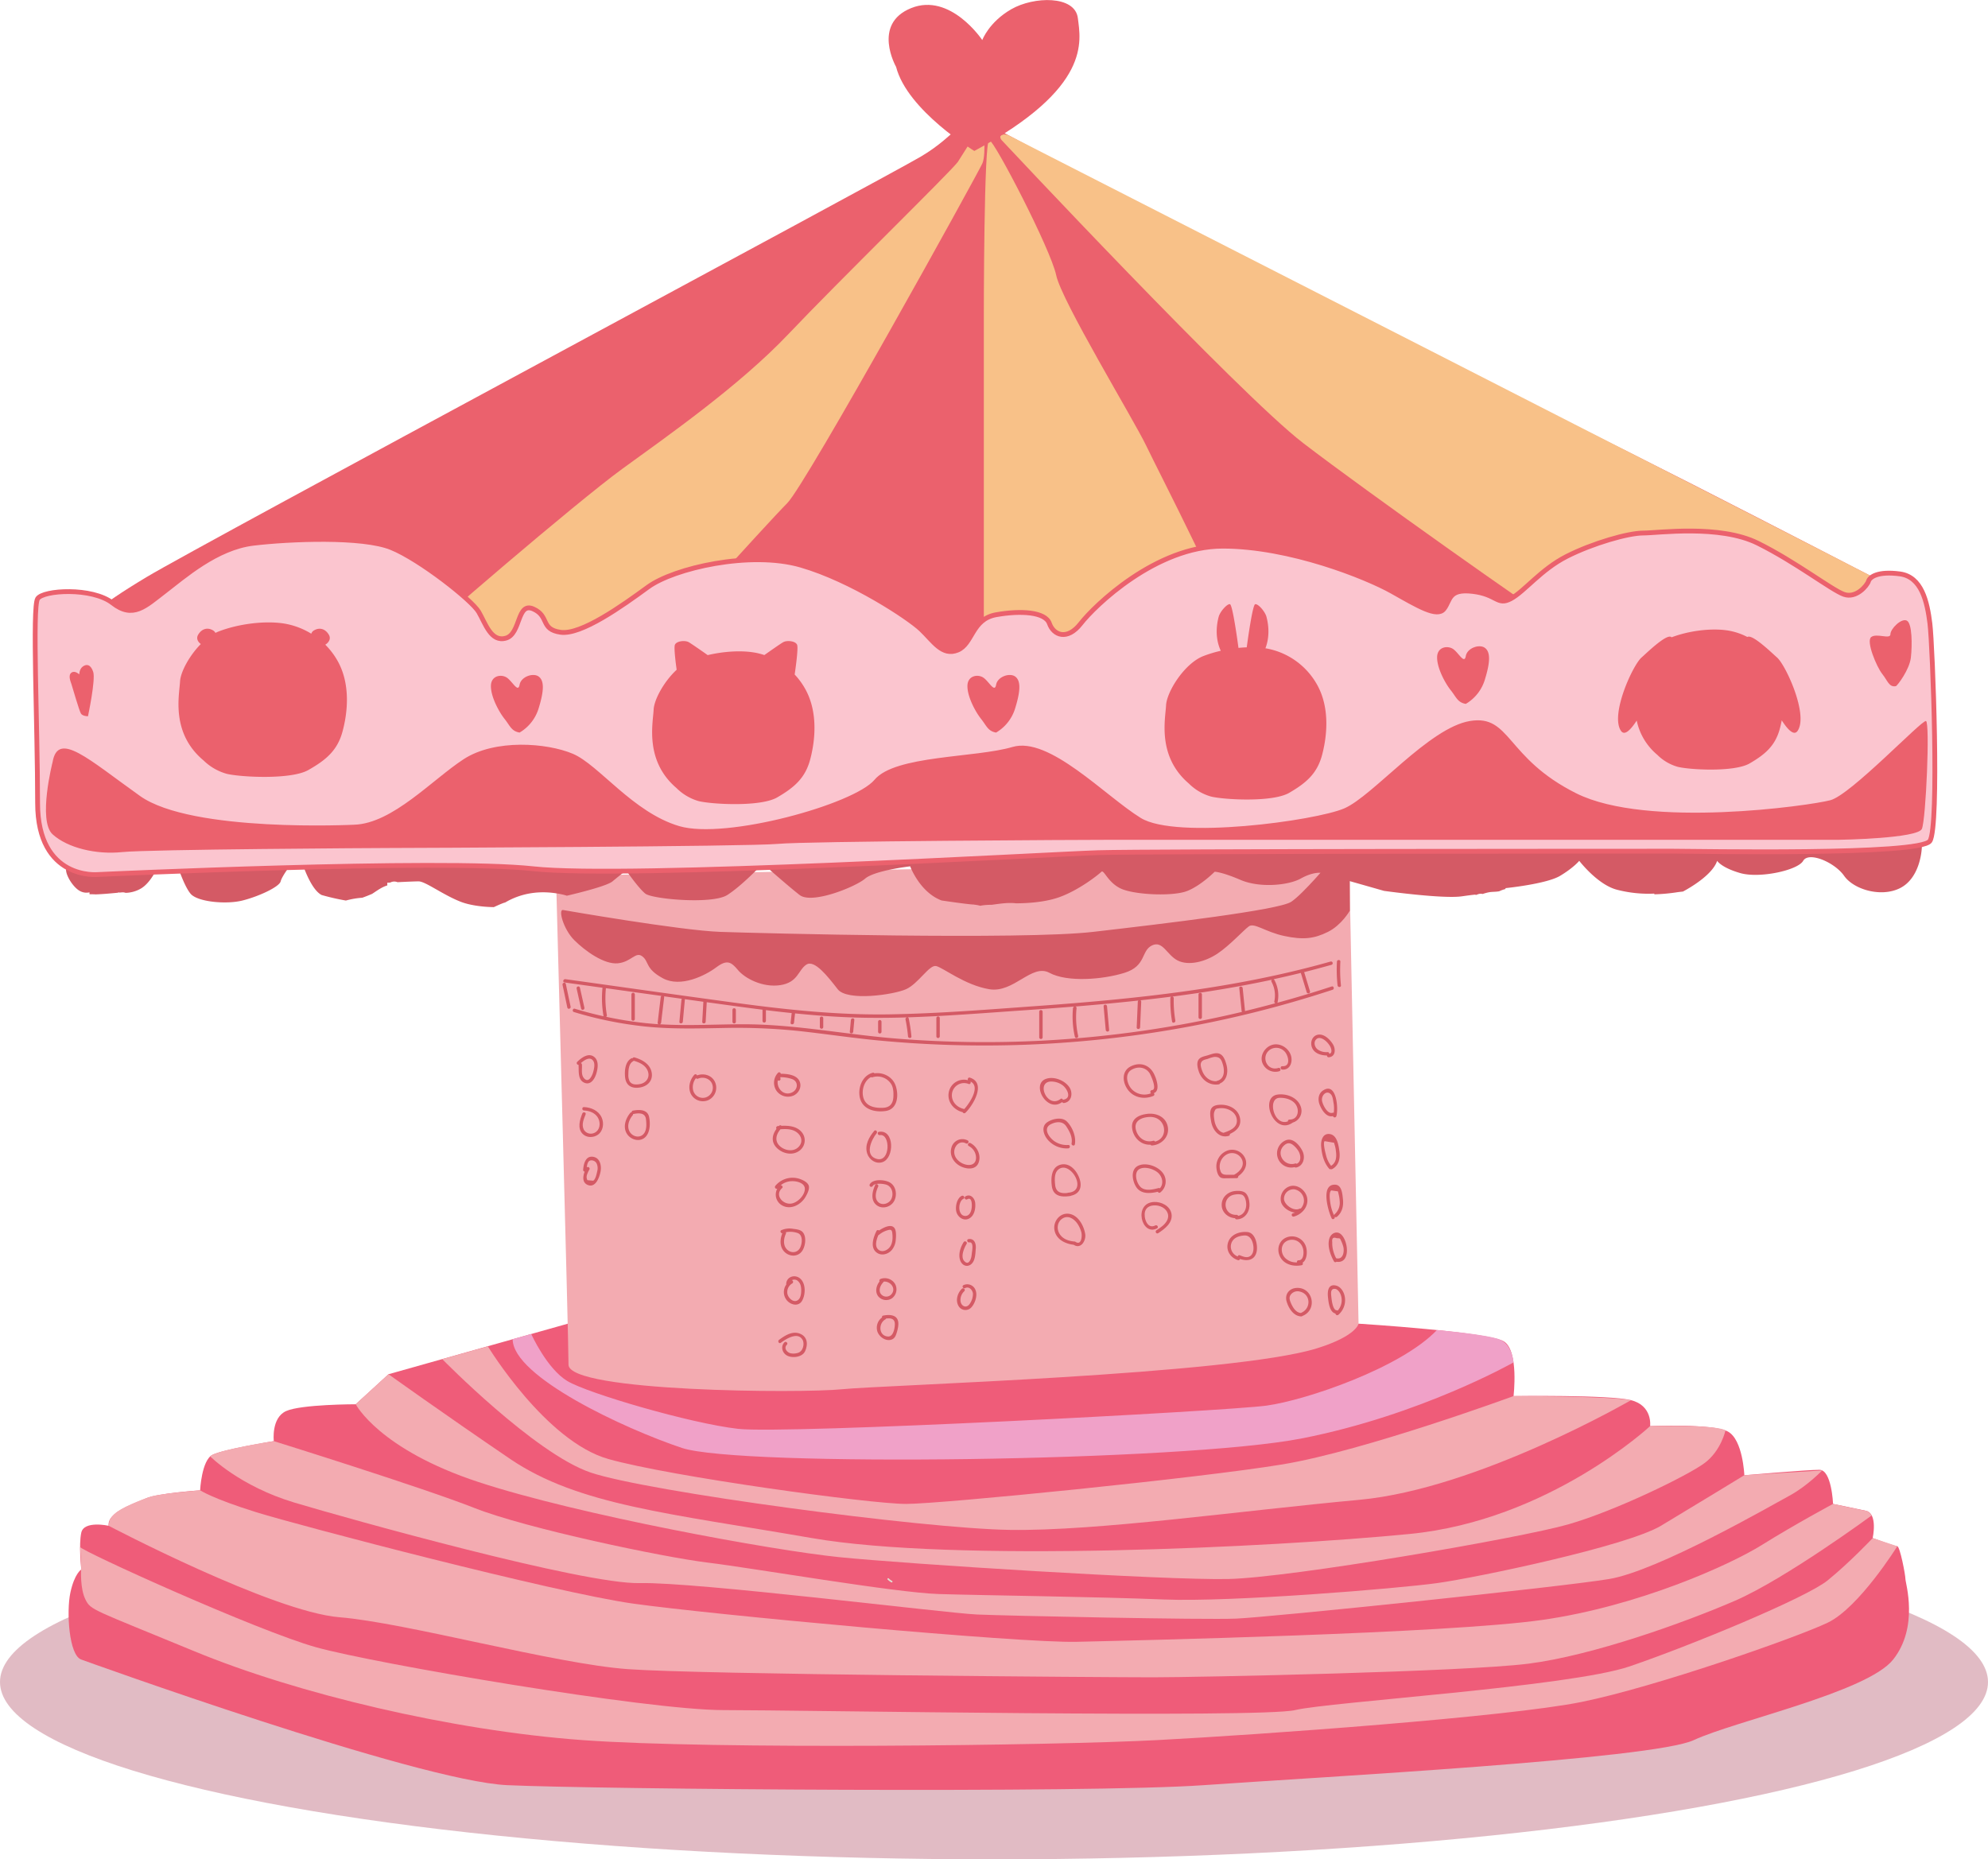 <svg xmlns="http://www.w3.org/2000/svg" viewBox="0 0 1244.74 1164.29"><defs><style>.cls-1{fill:#c5798a;opacity:0.5;}.cls-2{fill:#ef5c79;}.cls-3{fill:#f3abb1;}.cls-4{fill:#d45a65;}.cls-5{fill:#f0a1c8;}.cls-6{fill:#eb616d;}.cls-7{fill:#f8c188;}.cls-8{fill:#fbc5cf;stroke:#eb616d;stroke-miterlimit:10;stroke-width:3px;}.cls-9{fill:#e2dcd0;}</style></defs><title>資產 2</title><g id="圖層_2" data-name="圖層 2"><g id="圖層_1-2" data-name="圖層 1"><ellipse class="cls-1" cx="622.37" cy="1053.26" rx="622.37" ry="111.03"/><path class="cls-2" d="M50.9,1039.19s210.3,76.09,266.73,78.66,363.33,5.13,436,0,281.26-16.25,306.9-28.22,108.58-29.92,124.82-50.44,7.69-47.87,7.69-50.43-3.42-20.52-5.13-20.52-15.38-5.13-15.38-5.13,3.42-15.39-4.28-17.1-20.52-4.27-20.52-4.27-.85-21.38-8.55-21.38-47,3.42-47,3.42-.86-22.22-10.26-27.35-48.73-3.42-48.73-3.42,1.71-12.83-12-16.25-73.52-2.56-73.52-2.56,3.42-28.21-6-34.2-90.62-11.11-90.62-11.11H355.45l-112.2,31.63-20.52,18.81s-34.19,0-43.6,4.27-7.69,18.81-7.69,18.81S139.81,907.54,133,911s-7.7,22.23-7.7,22.23-26.5,1.71-34.19,5.13S67.14,946.87,68,955.41c0,0-15.39-3.41-17.1,4.28s0,23.08,0,23.08-4.28,2.57-6.84,14.53S43.2,1036.63,50.9,1039.19Z"/><path class="cls-3" d="M348.4,558.74c0,3.42,7.56,278.7,7.56,295.8s146.15,18,171.34,15.38,244-9,297.33-25.64c24.74-7.7,26-15.39,26-15.39l-5.88-289.81-496.39,9.4Z"/><path class="cls-4" d="M352.68,569.86S426.2,582.68,451,583.53s188.93,5.13,233.39,0,116.26-13.67,124-18.8S833,539.3,833,539.3l12.15-.22v31.2s-5.13,9-13.68,13.25-15.39,5.13-27.36,2.57-18.8-8.55-22.22-6-12,12-19.67,17.1-17.95,7.7-24.79,4.28-9.4-12.83-16.24-9.41-3.42,12.83-17.1,17.1-35.9,6-47,0S634.79,622,619.41,619.44s-29.07-13.68-33.35-14.53S575,616,567.26,619.44s-36.76,7.69-42.75,0S510,600.63,504.85,604.05s-5.13,11.11-16.24,12.82-22.23-4.27-26.51-9.4-6.83-6.84-13.67-1.71-22.23,12.82-33.35,6.84-8.54-10.26-12.82-13.68-6.84,3.42-15.39,4.28-20.51-7.7-27.35-14.54S349.26,569,352.68,569.86Z"/><path class="cls-4" d="M354.28,616.13c-.28-1.34-2.34-.77-2.06.57l3,14.22c.28,1.35,2.34.78,2.06-.56Z"/><path class="cls-4" d="M834.37,619.78c1.3-.43.74-2.49-.57-2.06q-16.86,5.53-34,10.19a1.19,1.19,0,0,0,.13-.32,20.33,20.33,0,0,0-2-13.94,1.05,1.05,0,0,0-.53-.48q8.56-1.84,17.09-3.94v0l3.66,12.07c.4,1.31,2.47.75,2.07-.57l-3.66-12c5.74-1.44,11.45-3,17.15-4.57a1.07,1.07,0,0,0-.57-2.06c-59.6,16.91-121.4,23.37-183,27.79-31.07,2.23-62.25,4.78-93.41,5.28-32,.51-63.8-2.84-95.49-7.12-35.76-4.83-71.48-9.93-107.22-14.91-1.35-.19-1.93,1.87-.57,2.06l23.82,3.32a2,2,0,0,0-.05.24,64.11,64.11,0,0,0,.65,17.44c0,.06,0,.12.05.17q-9.06-2-18-4.71c-1.32-.4-1.88,1.66-.57,2.06a238.12,238.12,0,0,0,45.09,9.11c16.21,1.65,32.47,1.18,48.73.88a373.45,373.45,0,0,1,48.92,2.1c15.92,1.8,31.76,4.15,47.71,5.69a698.78,698.78,0,0,0,182.86-6.57A698.29,698.29,0,0,0,834.37,619.78ZM379.53,636.7a1.09,1.09,0,0,0,.44-1.09,62,62,0,0,1-.59-16.82l34.8,4.85a1.08,1.08,0,0,0-.48.8q-1,8-1.91,15.93a.84.84,0,0,0,.57,1A231,231,0,0,1,379.53,636.7Zm182.28,13.69c-31.41-2.48-62.56-8.75-94.13-9-18.07-.12-36.16,1.11-54.22,0l-.51,0a1.14,1.14,0,0,0,1-1q.94-8,1.91-15.93a1,1,0,0,0-.11-.58L427,625.43a1,1,0,0,0-.34.7Q426,633,425.39,639.8c-.13,1.37,2,1.36,2.14,0q.63-6.84,1.27-13.67a.85.85,0,0,0-.06-.46l11.65,1.62q-.34,6.26-.7,12.52c-.07,1.37,2.07,1.37,2.14,0q.35-6.12.68-12.23l7.34,1c9.18,1.28,18.37,2.53,27.57,3.67v7a1.07,1.07,0,0,0,2.14,0v-6.71q8.08,1,16.19,1.83a.9.9,0,0,0-.09.32c-.21,1.9-.43,3.8-.64,5.7-.15,1.36,2,1.35,2.14,0q.31-2.85.64-5.7v-.11c15.37,1.55,30.78,2.61,46.24,2.76,8,.08,16,0,23.93-.27a1.11,1.11,0,0,0-1,1.33,98.62,98.62,0,0,1,1.56,10.55c.13,1.36,2.26,1.37,2.14,0A104.2,104.2,0,0,0,569,637.82a.9.9,0,0,0-1-.77c23.87-.73,47.74-2.66,71.53-4.3q16.65-1.14,33.3-2.48a1.12,1.12,0,0,0-1,1A56.28,56.28,0,0,0,673,649.21c.3,1.34,2.36.77,2.06-.57a54.19,54.19,0,0,1-1-17.36.89.89,0,0,0-.95-1c13.24-1.09,26.47-2.31,39.68-3.76a1,1,0,0,0-.38.78q-.35,8-.7,16c-.06,1.38,2.08,1.38,2.14,0q.35-8,.7-16a.93.93,0,0,0-.53-.92c6.2-.68,12.39-1.4,18.58-2.2l.84-.11a1,1,0,0,0-.65,1,77.12,77.12,0,0,0,1.06,14.55c.23,1.35,2.29.78,2.06-.57a73.56,73.56,0,0,1-1-14,1,1,0,0,0-.92-1c20.93-2.72,41.78-6.13,62.41-10.56a1,1,0,0,0-.26,1.32A17.86,17.86,0,0,1,797.89,627a1.08,1.08,0,0,0,.65,1.23q-9.49,2.58-19,4.88V633q-.74-7.11-1.46-14.22c-.14-1.35-2.28-1.36-2.13,0q.72,7.11,1.45,14.22a1.11,1.11,0,0,0,.27.62,697.18,697.18,0,0,1-124.67,18A696.49,696.49,0,0,1,561.81,650.39Z"/><path class="cls-4" d="M750.42,622.72V637a1.07,1.07,0,0,0,2.14,0V622.72A1.07,1.07,0,0,0,750.42,622.72Z"/><path class="cls-4" d="M691,630.14l1.32,14.8c.12,1.36,2.26,1.37,2.14,0l-1.32-14.8C693.05,628.78,690.91,628.76,691,630.14Z"/><path class="cls-4" d="M650.68,633.55v16a1.07,1.07,0,0,0,2.14,0v-16A1.07,1.07,0,0,0,650.68,633.55Z"/><path class="cls-4" d="M586.28,637.53v11.4a1.07,1.07,0,0,0,2.14,0v-11.4A1.07,1.07,0,0,0,586.28,637.53Z"/><path class="cls-4" d="M549.8,639.81v6.27a1.07,1.07,0,0,0,2.14,0v-6.27A1.07,1.07,0,0,0,549.8,639.81Z"/><path class="cls-4" d="M532.78,638.68c-.23,2.47-.47,4.93-.7,7.4-.13,1.37,2,1.36,2.14,0,.23-2.47.47-4.93.7-7.4C535.05,637.31,532.91,637.32,532.78,638.68Z"/><path class="cls-4" d="M513.33,637.53v5.7a1.07,1.07,0,0,0,2.13,0v-5.7A1.07,1.07,0,0,0,513.33,637.53Z"/><path class="cls-4" d="M458.61,632.41v7.4a1.07,1.07,0,0,0,2.14,0v-7.4A1.07,1.07,0,0,0,458.61,632.41Z"/><path class="cls-4" d="M395.35,622.72V638.1a1.07,1.07,0,0,0,2.14,0V622.72A1.07,1.07,0,0,0,395.35,622.72Z"/><path class="cls-4" d="M365.91,631q-1.41-6.28-2.81-12.55c-.3-1.34-2.36-.78-2.06.57q1.4,6.27,2.8,12.54C364.14,632.94,366.21,632.37,365.91,631Z"/><path class="cls-4" d="M839.61,617a93,93,0,0,1-.37-14.83c.07-1.37-2.07-1.37-2.14,0a93,93,0,0,0,.37,14.83C837.61,618.39,839.75,618.4,839.61,617Z"/><path class="cls-4" d="M722.28,686.19a1,1,0,0,0,.11-1.67c4.4-1.43,1.58-9.35.06-12.26-2.87-5.51-8.49-7.28-14.12-4.68-5.84,2.7-5.81,9.32-2.52,14.28C709.48,687.38,716.42,688.73,722.28,686.19Zm-13.89-16.25c3.84-2.31,8.57-1.88,11.25,1.85.77,1.07,5.12,10.53,1.69,10.8a1.13,1.13,0,0,0-.66,2,11,11,0,0,1-11.85-2.34C705.77,679.13,703.91,672.64,708.39,669.94Z"/><path class="cls-4" d="M720.38,716.79a.89.89,0,0,0,.91.49c5.68-.35,10.7-5.08,10-11-.81-6.65-6.91-9.52-13-8.79-5.63.67-10.53,3.33-9.33,9.71C710,712.86,714.77,717.15,720.38,716.79Zm-.61-17.36c10.35-.41,12.41,13.17,3.44,15.42a1,1,0,0,0-1.18-.5c-5,1.4-9.36-1.81-10.72-6.58C709.6,701.77,714.88,699.62,719.77,699.43Z"/><path class="cls-4" d="M725,746.25a.92.92,0,0,0,1.45.48,8.73,8.73,0,0,0,1.47-12.42c-3.06-4-10.13-6.49-14.93-4.5-5.29,2.19-4.14,9.31-1.72,13.27C714.26,747.94,720.15,747.39,725,746.25Zm-11.15-14.42c3.35-1.43,8.44.17,11.08,2.42,2.84,2.42,3.91,7,1.28,9.87a1,1,0,0,0-.87-.16c-3.21.82-7.39,1.88-10.42-.05C711.69,741.83,709.3,733.77,713.87,731.83Z"/><path class="cls-4" d="M763.15,679a.87.87,0,0,0,.7-.54c4.38-1.88,5.29-7.17,4.11-11.59-.59-2.19-1.48-5.12-3.42-6.5-2.51-1.79-5.69-.35-8.3.44-2,.61-4.88,1-6,3.08s-.31,5.15.39,7.18C752.51,676.4,757.41,679.94,763.15,679Zm-10.44-8.5c-.46-1.27-1.17-3.33-.81-4.64.59-2.16,2.53-2.27,4.3-2.81a19.73,19.73,0,0,1,4.11-1.22c3.87-.2,4.63,2.25,5.44,5.05,1.08,3.79.9,8.83-3.74,9.95a1,1,0,0,0-.44.22C757.44,677.22,754.1,674.32,752.71,670.45Z"/><path class="cls-4" d="M769.34,711.25a1,1,0,0,0,.73-1.18c3.85-1.78,7.08-4.55,6.42-9.42-.82-5.94-6.66-9-12.2-8.87-2,.05-4.49.33-5.71,2.14-1.45,2.14-.66,6-.25,8.38C759.24,707.62,763.37,713,769.34,711.25Zm-8.88-15.39c.66-1.55.87-1.57,2.5-1.83a12.57,12.57,0,0,1,2.94-.08c4.15.38,8.36,3.12,8.54,7.65s-4.35,6.37-7.93,7.59a1.31,1.31,0,0,0-.31.17c-3.41-.61-5.36-4.62-5.86-8C760.09,699.56,759.74,697.53,760.46,695.86Z"/><path class="cls-4" d="M767.4,737.82c2.29,0,4.59-.05,6.88-.08a1,1,0,0,0,1-1.22c3.59-2.46,6.15-6.61,4.44-11a8.93,8.93,0,0,0-11-5.13,10.57,10.57,0,0,0-7,11.64c.25,1.87.92,4.45,2.75,5.43A6.23,6.23,0,0,0,767.4,737.82Zm-3.45-5.2a8.68,8.68,0,0,1,4.28-9.8,6.83,6.83,0,0,1,9.45,3.38c1.71,4.09-1.65,7.68-5,9.42l-4,0C766.18,735.69,764.58,735.28,764,732.62Z"/><path class="cls-4" d="M774.32,763.55c5.35-.11,8.39-5,8-10-.14-2.13-.71-4.69-2.24-6.27s-4.27-1.7-6.49-1.51c-4.76.38-8.74,3.87-8.65,8.89.09,4.58,4,7.9,8.36,8.15A1,1,0,0,0,774.32,763.55Zm-1-15.56a10.15,10.15,0,0,1,4.11.07c2.12.73,2.69,3.62,2.84,5.52.28,3.53-1.44,7.2-5.07,7.76a.92.92,0,0,0-1-.62C765.69,761,764.86,749.09,773.28,748Z"/><path class="cls-4" d="M722.56,752.65c-13.09.62-7.92,21.61,1.88,16.55,1.22-.63.14-2.47-1.08-1.84-5.12,2.64-7.42-5-6.45-8.62,1.11-4.2,6.3-4.6,9.7-3.32,3.63,1.36,6,4.87,4.19,8.67-1.34,2.78-4.2,4.64-6.7,6.26-1.15.74-.08,2.59,1.08,1.84,4.12-2.67,9.38-6.63,8.3-12.26C732.54,755.1,727.11,752.44,722.56,752.65Z"/><path class="cls-4" d="M665.06,690.08a1.12,1.12,0,0,0,1.19.6c4.82-.72,5.7-6.28,3.32-9.85-2.87-4.31-9.76-7.08-14.75-5.22C645.42,679.1,655.67,697.22,665.06,690.08Zm-7.75-12.8a12,12,0,0,1,7.89,2.2c2.78,1.93,6.31,8.27.48,9.14l-.21,0a.88.88,0,0,0-1.43-.47C656.16,694.27,648.73,678.49,657.31,677.28Z"/><path class="cls-4" d="M668.85,719.09c1.37-.07,1.37-2.21,0-2.13a13.66,13.66,0,0,1-8.88-2.5c-3.18-2.31-7.13-7.88-2-10.49,3.27-1.67,7.39-2.08,9.61,1.3,2.09,3.17,4.06,6.79,3.36,10.7-.23,1.35,1.82,1.93,2.07.57.86-4.83-1.52-10.77-5-14.25-3-3.07-9-1.77-12.22.38-3.91,2.59-2.57,7.48-.1,10.62A15.56,15.56,0,0,0,668.85,719.09Z"/><path class="cls-4" d="M670.19,748.9a1,1,0,0,0,.45-.18c5.11-1.09,7.15-5.09,5.3-10.6-1.68-5-6.22-10.52-12.19-8.73-5.64,1.7-5.83,8.72-5.14,13.52C659.51,749.2,664.81,749.76,670.19,748.9Zm-7.77-16.34c7.31-6.76,19.42,13.36,6.39,14.29a1,1,0,0,0-.52.17c-3.86.41-7.17-.3-7.64-5.13C660.36,739,660.05,734.76,662.42,732.56Z"/><path class="cls-4" d="M668.61,760c-5.13-.28-9,4.7-8.47,9.61.74,6.27,6.48,9.19,12.12,9.86,4.57,3,7.88-2.72,7.21-6.77C678.59,767.27,674.77,760.3,668.61,760Zm4.92,17.74a1.07,1.07,0,0,0-.57-.32.8.8,0,0,0-.34,0c-3.7-.37-7.34-1.58-9.32-5-1.85-3.18-1.25-7.52,2.11-9.51,3.88-2.28,7.75.87,9.66,4.07a18.64,18.64,0,0,1,2,4.67C677.6,773.68,677.29,780,673.53,777.71Z"/><path class="cls-4" d="M801,670.79c1.31-.41.75-2.47-.57-2.06-7.36,2.29-11.3-7.57-5-11.59a7.12,7.12,0,0,1,8.79,1.19c2.4,2.32,4.34,9.65-1.33,9.31-1.37-.08-1.37,2.06,0,2.14,5.26.31,6.84-5.49,5.13-9.6-1.85-4.46-7.06-7.36-11.77-5.8-4.24,1.42-7.35,6.31-6,10.73A8.71,8.71,0,0,0,801,670.79Z"/><path class="cls-4" d="M809.27,703.07a1,1,0,0,0,.15-.13,7.66,7.66,0,0,0,5-10.05c-2-5.72-8.86-8.26-14.51-7.48C788.48,687,797.56,711,809.27,703.07Zm-8.18-15.62c3.37-.13,7.28.82,9.62,3.41,3.21,3.56,2.42,10.27-3.32,10.2a1,1,0,0,0-1,1.12C797.65,705.43,793.34,687.76,801.09,687.45Z"/><path class="cls-4" d="M810.62,730.82a1,1,0,0,0,1,.25c4.54-1,5.76-6.26,4-10.06s-6.11-9-10.8-6.87a8.87,8.87,0,0,0,5.85,16.68ZM804.3,717c1.84-1.55,3.62-1.39,5.49.12a15.48,15.48,0,0,1,3.08,3.48c1.63,2.53,2.13,6.83-1,8.17a.92.92,0,0,0-.94-.19C803.89,730.7,798.44,721.87,804.3,717Z"/><path class="cls-4" d="M810.08,761.81c5-1.33,9.21-6,8.41-11.41-.7-4.77-5.65-8.85-10.53-7.69a8.29,8.29,0,0,0-5.8,10.19c1.07,3.24,5,6,8.67,6.4a10.26,10.26,0,0,1-1.32.45A1.07,1.07,0,0,0,810.08,761.81Zm-6.14-11.16a5.94,5.94,0,0,1,6.41-5.91,7.15,7.15,0,0,1,6,8.18,7.89,7.89,0,0,1-1.9,3.87,1,1,0,0,0-.76.08C810.05,758.7,804,754.42,803.94,750.65Z"/><path class="cls-4" d="M815,792.26a1,1,0,0,0,.57-1.58c3-1.89,3.15-7.56,1.94-10.58a9.18,9.18,0,0,0-11.72-5.35c-4.68,1.68-6.46,6.8-4.7,11.29C803.28,791.63,809.55,793.37,815,792.26Zm-9.67-14.94a7,7,0,0,1,8.86,1.36,8.22,8.22,0,0,1,1.88,4.34c.26,2,0,6.26-3,6.16a1,1,0,0,0-1,1.29,9.63,9.63,0,0,1-7.64-3C801.81,784.55,801.76,779.5,805.33,777.32Z"/><path class="cls-4" d="M811.87,806.48c-4.68.23-7.59,4-6.28,8.5,1.22,4.19,4.34,9.24,9.16,9.34a1,1,0,0,0,.81-.37,1.36,1.36,0,0,0,.37-.1C825,819.79,822,806,811.87,806.48Zm3,15.53a.82.82,0,0,0-.26.16c-3.24-.18-5.13-3.49-6.31-6.17-.86-2-1.42-3.83.1-5.58a5.31,5.31,0,0,1,5.53-1.63C820.73,810.42,821,819.26,814.85,822Z"/><path class="cls-4" d="M781.11,771.5c-5.12-.51-10.86,1.56-12.3,6.91-1.3,4.79,1.75,9.26,6.31,10.68a1,1,0,0,0,1.27-.75c4.58,1.56,9.36.88,10.45-4.73C787.62,779.52,786.06,772,781.11,771.5Zm1.47,15.17c-2,1.2-4.39.11-6.32-.64a.89.89,0,0,0-1.25.75,6.62,6.62,0,0,1-4.26-7.37c.82-4.13,4.61-5.53,8.37-5.77,4.2-.27,5.8,4.76,5.72,8.24C784.8,783.67,784.25,785.68,782.58,786.67Z"/><path class="cls-4" d="M831.89,662.05c4.37-.24,4.53-5.09,2.73-8.07s-5.67-7-9.72-6c-3.43.86-4.63,4.79-3.48,7.86,1.42,3.82,5.72,5.09,9.45,5.09A1,1,0,0,0,831.89,662.05Zm-7-5c-1.68-1.4-2.51-4.17-1-6,2-2.42,5.23-.22,6.86,1.43a13.74,13.74,0,0,1,2,2.6c.73,1.23,1.8,4.34-.47,4.8a1,1,0,0,0-1-1.07A9.38,9.38,0,0,1,824.89,657.06Z"/><path class="cls-4" d="M834.62,698.9a1.1,1.1,0,0,0,2.1.07c1.38-4.34.3-21.63-8.21-16.21-3.25,2.07-3.5,6-2.12,9.32S830.64,699.87,834.62,698.9Zm-6.28-12.8c1.07-1.86,3.21-2.81,5-.8,1.12,1.26,1.32,3.52,1.58,5.13a18.85,18.85,0,0,1,.16,6.39,1,1,0,0,0-.73,0c-3.08.93-5.69-4.32-6.33-6.5A5.09,5.09,0,0,1,828.34,686.1Z"/><path class="cls-4" d="M833.25,732.1a1,1,0,0,0,.9-.05c4.33-2.33,5.1-7,4.44-11.5-.52-3.54-1.41-9.8-6-10.42s-5.69,4.41-5.38,7.87c.45,5,1.66,9.94,5,13.83A.88.88,0,0,0,833.25,732.1Zm-3.86-17.53,5.9,1c.11.38.21.77.32,1.15a17.09,17.09,0,0,1,.82,4c.53,3.54.29,7.28-3,9.29a17.11,17.11,0,0,1-3.18-6.69C829.84,721.73,828.23,715.63,829.39,714.57Z"/><path class="cls-4" d="M835.68,761.91a1.1,1.1,0,0,0,1.45,0c3.31-2.78,4.17-6.88,3.72-11-.35-3.1-.65-8.87-4.8-9.07-9.56-.46-4.31,16.91-2.26,21.06C834.38,764.07,836.12,763.09,835.68,761.91Zm-2.15-16.48,4.19.58c.17.68.33,1.36.47,2a22.82,22.82,0,0,1,.65,4.51,9.51,9.51,0,0,1-3.22,7.86.93.93,0,0,0-.35.58,27,27,0,0,1-2.22-7.1C832.79,752.24,831.87,746.58,833.53,745.43Z"/><path class="cls-4" d="M839.49,772.78c-2.67-2.21-6.1-.41-7.09,2.62-1.5,4.64.55,10.41,2.82,14.44a1,1,0,0,0,1.58.25C845.83,791.5,844.31,776.77,839.49,772.78Zm-2.74,15.14h-.14a21.48,21.48,0,0,1-1.91-5,18,18,0,0,1-.55-4.05v-1.09c-.28-2.43.62-3.24,2.72-2.45,2.36.13,2-.08,2.83,1.64a22,22,0,0,1,1.38,3.73C841.78,783.51,841.12,788.91,836.75,787.92Z"/><path class="cls-4" d="M835.8,804.86c-4.45-.57-4.66,4.26-4.32,7.43s.94,9.38,4.68,10.23a1.13,1.13,0,0,0,1.86.77,12.13,12.13,0,0,0,4.09-10.65C841.7,809.22,839.56,805.34,835.8,804.86Zm1.78,15.83a1.07,1.07,0,0,0-.62-.21c-2.58,0-3.24-7.06-3.4-8.76-.14-1.5-.74-5.11,2.54-4.61,1.24.19,2.37,1.6,2.9,2.59A9.82,9.82,0,0,1,837.58,820.69Z"/><path class="cls-4" d="M594.06,683.93c-1.17,6,3.06,11.11,8.69,12.49a1.07,1.07,0,0,0,1.73.38c4.74-4.56,13.32-18.68,2.78-22-1-.33-1.61.9-1.15,1.63A9.66,9.66,0,0,0,594.06,683.93Zm12.44-5.15c1,.36,1.55-.77,1.17-1.53,6.33,3.11-.35,13.31-3.93,17.24l-.24-.08c-4.35-1-7.81-4.49-7.48-9.17A7.61,7.61,0,0,1,606.5,678.78Z"/><path class="cls-4" d="M607.65,715.78c-1.22-.64-2.3,1.2-1.08,1.85a8.28,8.28,0,0,1,4.55,7.22c0,5.19-4.89,5.41-8.54,3.64-2.64-1.28-4.93-3.72-5.1-6.78-.22-3.93,3.28-7.9,7.35-5.72,1.21.65,2.29-1.2,1.08-1.85a7.09,7.09,0,0,0-10.21,4.55c-1.41,4.85,1.48,9.5,5.8,11.65,3.71,1.83,9.42,2.43,11.21-2.26S611.92,718.07,607.65,715.78Z"/><path class="cls-4" d="M606.51,763.17c3.58-1.65,4.44-6.36,4.09-9.9-.3-3-2.93-5.93-6.05-4.13a1.07,1.07,0,0,0,1.08,1.85c3-1.74,2.94,3.53,2.81,4.88-.21,2.31-1.13,5.51-4,5.54-4.87.05-4.77-9-1.2-10.73,1.25-.59.16-2.43-1.07-1.84-3.14,1.5-4.18,7-3.34,10.09C599.75,762.17,603.21,764.68,606.51,763.17Z"/><path class="cls-4" d="M603.36,777.82c-2,3.18-3.42,7.47-2.23,11.21.89,2.81,3.63,4.67,6.4,3,3.22-2,3.15-7,3.43-10.26.26-3.08-.92-6.44-4.59-5.85-1.35.21-.78,2.27.57,2.06,2.9-.47,1.72,5.35,1.59,6.42a25.94,25.94,0,0,1-.41,2.9c-.33,1.32-1.67,5.35-4.42,2.3-2.4-2.68,0-8.22,1.51-10.66C605.94,777.74,604.1,776.66,603.36,777.82Z"/><path class="cls-4" d="M603.24,804.75c-1.21.64-.13,2.49,1.08,1.84,2.46-1.3,4.7,1.25,4.87,3.55a10.91,10.91,0,0,1-2,6.28c-2.1,3.17-5.45,1.51-5.79-1.78a7.54,7.54,0,0,1,2.36-6.1c1-1-.52-2.47-1.52-1.51-2.58,2.49-4,6.85-2.35,10.23a5,5,0,0,0,8.1,1.62c2.55-2.61,4.31-7.85,2.7-11.31A5.5,5.5,0,0,0,603.24,804.75Z"/><path class="cls-4" d="M554.39,695.71c7.61-1,8.52-9.74,6.38-15.94-1.9-5.49-7.73-8.46-13.24-7.66a1,1,0,0,0-1.1-.37c-6.43,1.74-9.37,9.2-8.1,15.38C539.87,694.66,547.59,696.64,554.39,695.71Zm-13.86-8.58c-1.17-4.59.57-10.44,4.85-12.69a.94.94,0,0,0,.88.14,10.19,10.19,0,0,1,11.9,4.53c1.2,2.18,1.32,4.95,1.23,7.39-.14,4.33-1.94,7-6.56,7.19C547.66,693.93,542,692.81,540.53,687.13Z"/><path class="cls-4" d="M552.51,727.73c7.6-2.48,7.61-20.65-2.17-19-1.36.24-.78,2.3.57,2.07,6.65-1.14,6.71,17.17-1.87,14.91-8-2.1-3.44-12.12-.17-16.05.87-1-.63-2.57-1.51-1.51-3.27,3.93-6.08,8.89-4.4,14.14C544.22,726.23,548.37,729.09,552.51,727.73Z"/><path class="cls-4" d="M548,742c-1.85,3.9-3.12,9.56.86,12.65,3.51,2.73,8.83,1.26,10.93-2.48,2.2-3.92,1.26-9.78-3-11.91-3.12-1.57-10.12-2.17-12.2,1.32a1.06,1.06,0,0,0,1.84,1.07c1.24-2.07,6.61-1.44,8.51-.82,3.74,1.22,4.79,6,3,9.26-1.57,2.78-5.8,4-8.22,1.49s-1.19-6.75.12-9.5C550.39,741.85,548.54,740.77,548,742Z"/><path class="cls-4" d="M558.58,782.48a11.41,11.41,0,0,0,2.27-6c.2-2,.46-5.48-.69-7.31-1.93-3.08-6.88-.6-9.77,1.35a1,1,0,0,0-1.57.25c-1.82,3.59-4,9.79-.5,13.07C551.43,786.8,556.13,785.58,558.58,782.48ZM550,773.39a1.21,1.21,0,0,0,.44-.22,14.38,14.38,0,0,1,4.86-2.68c2.06-.63,3.11-.81,3.39,1.63.32,2.81.29,5.89-1.26,8.36s-5.46,4.3-7.84,1.64C547.65,780,548.78,776.1,550,773.39Z"/><path class="cls-4" d="M549.77,811.59a6.47,6.47,0,0,0,8.76,1.36,7,7,0,0,0,1.88-9,7.54,7.54,0,0,0-9.1-3.08,1.17,1.17,0,0,0-.61,1.58C548.71,805,547.73,808.72,549.77,811.59ZM553,803a1,1,0,0,0,.26-.46c4.33-.48,8.34,4.63,4.53,8.27a4.27,4.27,0,0,1-6.43-.8C550,807.71,551.29,804.79,553,803Z"/><path class="cls-4" d="M553,823.81a.91.91,0,0,0-.74,1.18,7.91,7.91,0,0,0-2.9,8.8c1.14,3.33,5.09,6.19,8.69,5.1,1.74-.52,2.58-1.9,3.14-3.55.77-2.27,1.6-5.36,1.18-7.78C561.55,823,556.47,823.12,553,823.81Zm3.12,13.1c-6-.25-6.25-8.18-1.83-10.7a1,1,0,0,0,.46-.54c2.66-.38,5.52-.16,5.54,3.46C560.26,831.71,559.36,837,556.07,836.91Z"/><path class="cls-4" d="M496.9,686c3.47-1.62,5.41-5.77,3.53-9.32-2-3.71-7.52-4.28-11.57-4.3a1,1,0,0,0-1.76-.56,9,9,0,0,0-.82,11.36A8.85,8.85,0,0,0,496.9,686ZM487,676.52c.75.5,2-.06,1.65-1.11l-.07-.89a22.2,22.2,0,0,1,7.38,1.19c4.07,1.49,3.75,6.5.07,8.3C490.67,686.64,486.1,681.36,487,676.52Z"/><path class="cls-4" d="M485.76,718.13c3.31,3.92,9.65,5.74,14.16,2.84a8,8,0,0,0,2.59-11.33c-3-4.35-8.31-4.88-13.21-4.68a1,1,0,0,0-1.49,0l-.12.12-.68.05a1.14,1.14,0,0,0-.84,1.77C483.68,710.26,482.68,714.48,485.76,718.13Zm2.94-11c3.08-.21,6.35-.26,9.09,1.21,3.61,1.94,5.49,6.21,2.39,9.66-2.79,3.11-7.46,2.73-10.69.61C484.77,715.47,485.51,710.78,488.7,707.1Z"/><path class="cls-4" d="M500.46,738.13a14,14,0,0,0-15,4.43c-.77,1,.37,2.28,1.23,1.76a7.73,7.73,0,0,0,2.56,10.22c5.47,3.48,12.17,0,15.1-5.06,1.07-1.84,2.73-5,2-7.13S502.43,738.76,500.46,738.13Zm3.45,6.93c-.48,3.83-4.42,7.72-8,8.51-5.51,1.21-11.22-5.17-6.23-9.58.82-.73,0-1.83-.86-1.79a11.39,11.39,0,0,1,6.74-2.56C498.92,739.48,504.45,740.81,503.91,745.06Z"/><path class="cls-4" d="M502.68,771.65c-1.45-1.73-4.14-1.92-6.23-2.2a12.61,12.61,0,0,0-7.21.87c-1.08.5-.41,1.94.59,1.95-1.61,4-1.75,8.86,1.68,11.94,3.08,2.76,7.94,2.83,10.54-.59C504.24,780.74,505.19,774.63,502.68,771.65ZM501,781.26c-1.64,3.3-5.59,3.7-8.2,1.18s-2.19-6.76-.76-9.83a1.05,1.05,0,0,0,0-1,14.14,14.14,0,0,1,7.44.52C502.85,773.41,502.29,778.58,501,781.26Z"/><path class="cls-4" d="M492.15,813.56c2.26,3.44,7.74,5.08,10.11.87,2.23-4,2.36-11-1.47-14-3.28-2.61-8.33-.9-8.52,3.5a1.27,1.27,0,0,0,.06.41A8.09,8.09,0,0,0,492.15,813.56Zm3.91-9.91a1.11,1.11,0,0,0-.26-2,3.46,3.46,0,0,1,3.12,0,5.62,5.62,0,0,1,2.41,3.4c.57,2.09.51,6.43-.92,8.25-2.66,3.38-6.72,0-7.39-3.13A6.29,6.29,0,0,1,496.06,803.65Z"/><path class="cls-4" d="M501.34,835.34c-4.89-2.29-9.71.82-13.56,3.67-1.09.81,0,2.66,1.08,1.84,3.39-2.5,11.08-7.43,13.9-1.36a7,7,0,0,1-.43,5.27,4.6,4.6,0,0,1-3.49,2.58,8.57,8.57,0,0,1-4.06,0c-2.12-.62-4.15-3.19-2.13-5.25,1-1-.55-2.49-1.51-1.51-2.61,2.66-1.27,6.92,1.95,8.41,3.4,1.58,9.35.8,11-2.9C505.9,842.09,505.74,837.4,501.34,835.34Z"/><path class="cls-4" d="M436.44,673.42a1,1,0,0,0-1.72-.4c-2.85,3.2-4.11,8.06-2.12,12.05a8.5,8.5,0,0,0,11.23,3.66,8.61,8.61,0,0,0,3.87-11.14C445.75,673.25,440.63,671.81,436.44,673.42Zm5.23,13.83a6.23,6.23,0,0,1-7.66-4.51,9,9,0,0,1,1.76-7.62,1.12,1.12,0,0,0,1.32.31c3.34-1.46,7.75,0,8.9,3.64A6.38,6.38,0,0,1,441.67,687.25Z"/><path class="cls-4" d="M397.29,662.14a1,1,0,0,0-1.19.52,1,1,0,0,0-.83.09c-3.89,2.14-4.32,8-3.87,11.92.58,5.07,4,7,8.85,6.37s8.62-4,7.82-9.22C407.24,666.36,402.14,663.53,397.29,662.14Zm3.39,16.69c-2.24.43-5,.53-6.4-1.65a8.56,8.56,0,0,1-.84-4.43c0-2.75.23-6.68,2.91-8.16a1,1,0,0,0,.4-.38c3.21.93,6.71,2.39,8.4,5.49C407.41,673.86,405.19,678,400.68,678.83Z"/><path class="cls-4" d="M396.26,695.47a.9.9,0,0,0-.75,1.08.87.87,0,0,0-.87.33c-3.05,3.64-4.87,9.17-1.88,13.43,2.42,3.45,7.63,4.9,11,2s3.53-8.91,2.63-13C405.35,694.62,400.15,694.73,396.26,695.47Zm7,14.21c-2.22,3.1-6.68,2.38-8.72-.58-2.35-3.41-.84-7.81,1.59-10.71a1.05,1.05,0,0,0,.26-.85,1.48,1.48,0,0,0,.42,0c3.25-.63,7.18-.82,7.65,3.34C404.79,703.67,405,707.3,403.28,709.68Z"/><path class="cls-4" d="M366.19,678.11c3.81,1.38,6.14-2.57,7.1-5.61s1.86-7.94-1-10.46c-3.61-3.21-8.21.25-10.89,2.9a1.08,1.08,0,0,0,.84,1.82C362.51,670.58,361.56,676.44,366.19,678.11Zm5.33-13.68c1.13,1.85.45,4.84-.08,6.76-.67,2.48-3.07,7.69-6.08,3.58-1.58-2.16-.79-5.66-1-8.15a1.05,1.05,0,0,0-.66-.92C365.89,663.77,369.58,661.27,371.52,664.43Z"/><path class="cls-4" d="M365.64,693.24c-1.38-.06-1.38,2.08,0,2.13,3.15.13,6.53,1.29,8.41,4s2,6.92-.58,9.19-6.65,1.58-8.05-1.46.15-6.53,1.25-9.29c.51-1.28-1.56-1.83-2.06-.57-1.56,3.9-3.22,9.23.13,12.72,2.5,2.61,6.84,2.6,9.68.55,3.32-2.4,3.91-7.2,2.28-10.77C374.74,695.44,370.13,693.42,365.64,693.24Z"/><path class="cls-4" d="M371.13,724.34c-4.66-.55-5.79,4.82-6,8.3a1,1,0,0,0,.95,1c-1.19,3.14-1.61,7.05,2.13,8.44,4.67,1.73,7-4.64,7.72-8C376.82,730.29,375.89,724.9,371.13,724.34Zm2.77,9.2c-.32,1.48-1,5-2.48,5.8l-3.61-.32a4.16,4.16,0,0,1-.26-3.43,15.57,15.57,0,0,1,1.49-3.24,1.08,1.08,0,0,0-1.63-1.35c.17-1.7.62-3.78,2-4.26a3.59,3.59,0,0,1,4.29,2.1A7.27,7.27,0,0,1,373.9,733.54Z"/><path class="cls-3" d="M50.14,968.67c-.1,2.13,111,52.57,147.8,62.83s206.89,39.33,254.76,39.33,336.83,5.13,358.2,0,171.84-14.54,209.45-27.36,110.29-42.75,124-53.86,28.22-26.5,28.22-26.5l15.38,5.13s-23.93,38.47-43.6,47.87-107.71,40.18-153.88,49.59-200.9,20.51-265.87,23.93-277.84,6-359.91,0-178.68-29.06-242.8-55.56-65-25.65-68.39-32.49-2.76-18.22-2.66-19.8S50.14,968.67,50.14,968.67Z"/><path class="cls-3" d="M68,955.41s102.58,53.86,144.47,57.28,134.22,29.07,180.39,32.49,301.78,5.13,329.13,5.13,194.92-3.42,235.1-8.55,97.46-25.65,129.09-39.33,85.75-53.49,85.75-53.49-1.93-2.69-3.23-2.81-21-4.39-21-4.39-23.93,12.82-44.45,25.64-77.8,38.47-137.64,47S710,1027.23,674.12,1028.08,445,1011,396.28,1004.14s-208.6-48.73-236-57.27-35-13.68-35-13.68-25.22,2.12-31,4-19,7.1-22.65,10.93S68.85,951.14,68,955.41Z"/><path class="cls-3" d="M131.58,911.94s18.49,18.68,52.68,28.94,181.24,51.3,216.29,50.44,191.5,18.81,211.16,19.66,141.92,3.42,162.43,2.57,202.61-19.66,233.39-24.79,101.73-46.17,112.85-52.15,20.53-15.85,20.53-15.85l-48.74,3s-30.78,18.81-52.15,31.63S924.6,987.9,899.81,991.32s-129.09,12-171,10.26-113.7-2.57-141.06-3.42S471.51,981.92,443.3,978.5s-113.71-21.38-146.19-34.2-125.67-41.89-125.67-41.89S136.17,907.79,131.58,911.94Z"/><path class="cls-3" d="M222.73,879.33s14.54,28.21,76.94,48.73,183.81,42.74,225.7,47S729.69,989.61,769,988.76s183-25.65,212.87-34.2,75.23-30.78,85.49-38.47,13-20.35,13-20.35-1.87-3.59-47.18-2.73c0,0-63.27,59-150.47,67.53s-285.53,18-374.44,2.57-146.19-20.52-188.93-49.59-76.09-53-76.09-53Z"/><path class="cls-3" d="M1021.21,876.76s-95.75,55.57-170.13,62.41S686.94,958.83,632.23,958,404.83,934,369.78,922.07s-92.86-71-92.86-71l28.55-8s36.09,59.43,75.42,70.54S545,941.74,567.26,941.74s184.66-16.25,236-24.8S947.69,874.2,947.69,874.2,1006.68,874.2,1021.21,876.76Z"/><path class="cls-5" d="M947.68,853.12s-58.13,33-132.5,47.58-352.22,17.95-388.13,6S320.94,862,321,838.6l11.61-3.27s9.82,21.77,22.64,29.47,76.94,26.5,106.86,29.92S768.16,883.6,793,880.18s84.26-23.68,106.68-47.31c0,0,33,2.76,40.09,6.23S947.68,853.12,947.68,853.12Z"/><path class="cls-6" d="M58.59,385.2s-.85-3.42,33.34-23.94S553.58,111.63,576.66,98,603.16,70.59,616,76.58,883.57,221.91,927.17,239s230,114.56,245.36,122.25,20.51,53,15.38,56.42S80,412.55,80,412.55,52.61,426.23,58.59,385.2Z"/><path class="cls-7" d="M263.77,399.73c.85-2.56,97.46-85.49,125.67-106s73.52-52.15,104.3-84.63,100.87-100.88,106-107.72l15.8-25s2.16,19.86-.41,25.85S504.85,303.13,492.88,315.1s-91.33,99.79-91.33,99.79Z"/><path class="cls-7" d="M616,197.12s0-110.28,3.42-109.43,38.47,68.39,41.89,84.64S710,263,717.72,279.19s55.57,108.57,52.15,114.56-105.15,23.93-120.54,21.37S616,405.71,616,405.71Z"/><path class="cls-7" d="M627.1,87.69S775.85,246.7,816,277.48,961.37,382.63,976.75,392s137.64,8.54,155.6,7.69,49.13-28.22,49.13-28.22-1.61-6.16-10-10.77S634.65,86.24,631.73,84.83,624.54,84.27,627.1,87.69Z"/><path class="cls-6" d="M610.06,94.52s-41.94-25.22-49-52.65c0,0-15.25-26.8,9.39-36.78s44.58,20,44.58,20,4.1-11.22,18.18-19.32S673.11-3,674.87,11.33,683.66,54.91,610.06,94.52Z"/><path class="cls-4" d="M43.2,529.67s-2.56,12-1.71,16.25,5.13,10.26,8.55,12a8.37,8.37,0,0,0,6,.85v1.15l.41.05c1.14,0,2.27,0,3.39.09,4.73-.16,9.44-.62,14.16-1.06v-.23s.34.07.9.15l1.41-.13a5.1,5.1,0,0,1,2.32.3,20,20,0,0,0,9.9-2.88c6.84-4.28,11.12-15.39,11.12-15.39h11.11s4.28,13.68,8.55,18.81,22.23,6.84,32.49,4.27,23.08-8.55,23.93-12,6.84-11.11,6.84-11.11h6.84s5.13,16.24,12,19.66a145.32,145.32,0,0,0,15.16,3.46,53.09,53.09,0,0,1,10.3-1.77c2.05-.73,4.09-1.55,6.12-2.41,3.06-2,6-4.23,9.52-5.29,0-1.09-.06-1.68-.06-1.68l1.87-.1a5.31,5.31,0,0,1,4.58-.24c4.75-.24,10.77-.52,13.21-.52,4.27,0,15.39,8.55,26.5,12.83,5.58,2.14,13.53,3.2,20.6,3.3,2-.93,3.94-1.81,6-2.59a4.84,4.84,0,0,1,1-.26c10.13-6,22.48-8.12,36.16-5,.87.2,1.73.44,2.58.71,11.08-2.63,25.5-6.42,28.57-9,5.13-4.27,8.55-6.84,8.55-6.84s7.7,11.12,12,14.54,41.89,6.84,51.3.85,22.22-19.66,22.22-19.66,15.39,13.68,23.08,19.66,35.06-5.13,41-10.26,28.21-7.69,28.21-7.69,6,16.24,19.66,21.37c0,0,17.1,2.57,20.52,2.57,0,0,0,0,.08.09a15.28,15.28,0,0,1,2.25.33l1.44.32.83-.16a38.65,38.65,0,0,1,6.25-.43c5.25-.71,10.24-1.53,15.32-.94,5.8,0,16.94-.48,26-3.49,12.82-4.27,25.65-14.53,27.36-16.24s4.27,7.69,13.68,11.11,31.63,4.28,40.18.86,17.09-12,17.09-12,4.28,0,16.25,5.13,29.92,3.42,37.61-.86,12.34-3.59,12.34-3.59,21.86,6.16,39.81,11.29c0,0,36.76,5.13,48.73,3.42s8.55-.86,8.55-.86v.15l.24-.06a11.87,11.87,0,0,1,1.35-.54,5,5,0,0,1,2.93-.16h0a29.32,29.32,0,0,1,3.85-1.06c2.12-.4,4.42-.21,6.54-.65a21.51,21.51,0,0,1,3.44-1.29,3.35,3.35,0,0,1,.44-.07l0-.59s25.64-2.57,34.19-7.7,12-9.4,12-9.4,11.12,14.53,23.08,17.95a78.27,78.27,0,0,0,23.94,2.57v.45a111.8,111.8,0,0,0,14.49-1.33c1.14-.16,2.28-.28,3.42-.4,3.63-1.93,18.42-10.26,21.42-19.24,0,0,2.56,4.27,14.53,7.69s35.91-1.71,39.33-7.69,19.66.85,25.64,9.4,23.09,13.68,35,7.7,13.68-22.23,13.68-26.51S43.2,529.67,43.2,529.67Z"/><path class="cls-8" d="M61.16,547.62s-37.62,3.66-37.62-44.77-3.42-122.46,0-127.94,34.2-7.31,47,2.74,20.52,1.83,32.49-7.31,32.48-27.42,55.57-30.16S227,335.61,245,342.92s50.44,32.9,54.71,40.21,7.7,19.19,17.1,16.45,6.84-22.84,17.1-18.27,4.27,12.79,17.1,14.62,38.47-16.45,54.71-28.33,64.12-22.85,95.75-13.71,67.54,32.9,75.23,40.21,13.27,16.93,22.88,13,8.75-19.43,24.14-22.17,30.78-1.83,33.34,5.48,11.12,11,19.66,0S723.7,342,765.59,342s89.77,19.19,106,28.33,28.21,16.45,32.49,11,2.56-12.8,17.95-11,15.39,9.14,23.94,4.57,18.81-18.28,35-26.5,38.47-14.62,47.87-14.62,47.88-5.49,71.81,6.39,46.17,29.25,53.86,32,14.54-5.49,15.39-8.23,6-6.39,19.66-4.57,17.1,17.37,18.81,31.07,6,127,0,136.17S1062.24,533,1047.71,533s-329.14,0-359.91.92S392,550.37,333.87,544,61.16,547.62,61.16,547.62Z"/><path class="cls-6" d="M32.94,477.14s-9.4,36.76,0,45.31,27.36,12.82,43.6,11.11S236.41,531,245,531s224-.86,241.94-2.57,190.64-2.56,209.45-2.56h454.8c1.71,0,49.59-.86,52.15-6.84s5.13-66.68,2.57-67.54-47,46.17-59.85,49.59S1031.47,519,987,496.8s-41-49.58-66.68-45.31-60.7,47-78.65,54.72-105.15,19.66-127.38,6S657,460.9,633.94,467.74s-73.52,5.12-86.35,20.51-93.18,37.62-122.25,29.07S374.9,478.85,358.66,472s-48.73-9.4-68.39,3.42-44.46,40.18-68.39,41c0,0-101.74,5.13-134.22-18S36.36,457.48,32.94,477.14Z"/><path class="cls-6" d="M325.32,458.72a26.46,26.46,0,0,0,12-15.39c3.42-11.11,3.42-17.1,0-19.66s-11.11,0-12,5.13-4.27-1.71-7.69-4.28-10.26-1.71-10.26,5.13,5.13,16.24,8.55,20.52S320.19,457.86,325.32,458.72Z"/><path class="cls-6" d="M623.68,458.72a26.46,26.46,0,0,0,12-15.39c3.42-11.11,3.42-17.1,0-19.66s-11.11,0-12,5.13-4.27-1.71-7.69-4.28-10.26-1.71-10.26,5.13,5.13,16.24,8.55,20.52S618.55,457.86,623.68,458.72Z"/><path class="cls-6" d="M917.77,440.77a26.46,26.46,0,0,0,12-15.39c3.42-11.12,3.42-17.1,0-19.67s-11.11,0-12,5.13-4.28-1.71-7.7-4.27-10.26-1.71-10.26,5.13,5.13,16.24,8.55,20.52S912.64,439.91,917.77,440.77Z"/><path class="cls-6" d="M1187.06,429.65c.84-.17,8.55-10.26,9.4-17.95s.86-21.37-2.56-23.08-10.26,5.13-10.26,8.55-8.55-.86-12,1.71,3.42,18.8,6.84,23.08S1182.78,430.51,1187.06,429.65Z"/><path class="cls-6" d="M211.55,414.15a46.22,46.22,0,0,0-7.88-10.45c1.8-1.08,3.87-3.48,2.23-6.24-2.44-4.09-6.2-4.54-9.19-2.77a3.63,3.63,0,0,0-1.81,2.13,47.12,47.12,0,0,0-17.46-6.44c-12-1.78-28.2.29-40.45,5a22.62,22.62,0,0,0-2.09.93,4,4,0,0,0-1.63-1.64c-3-1.77-6.75-1.32-9.19,2.77-1.46,2.46,0,4.64,1.65,5.85-7.26,7.37-12.65,17.48-13,23.39-.45,8.71-5.91,32.33,14.83,49.6a33.49,33.49,0,0,0,14.4,8.27c8.41,2.07,40.16,3.84,51.08-2.36s18.16-12.11,21.41-24.07S219.52,428.61,211.55,414.15Z"/><path class="cls-6" d="M504.5,432a45.57,45.57,0,0,0-6.93-9.63c.73-5,2.33-16.76,1.51-18.63-1-2.4-6.38-2.93-8.7-1.6-1.8,1-8.76,5.92-11.8,8.05a41.45,41.45,0,0,0-7-1.7c-8.33-1.27-18.83-.54-28.47,1.73-3-2.13-10-7-11.83-8.08-2.32-1.33-7.66-.8-8.7,1.6-.68,1.56.31,10,1.09,15.65-7.95,7.36-14.1,18.66-14.41,25-.43,8.62-5.69,32,14.3,49.07a32.17,32.17,0,0,0,13.87,8.18c8.11,2,38.71,3.79,49.24-2.34s17.5-12,20.63-23.8S512.18,446.31,504.5,432Z"/><path class="cls-6" d="M1112.69,411.75c-3.8-3.35-15.57-14.86-18.63-12.88a40.15,40.15,0,0,0-12.36-4.09c-10.35-1.58-24.31.2-35.06,4.29-2.6-2.85-15,9.23-18.86,12.68-5.52,4.87-19.68,35.8-12.85,45.89,2.16,3.2,5.84-.25,9.86-6.44a38.1,38.1,0,0,0,12.9,21.47,29.41,29.41,0,0,0,12.72,7.49c7.43,1.88,35.47,3.48,45.12-2.14s16-11,18.9-21.81c.43-1.61.82-3.33,1.17-5.13,4.05,6.27,7.76,9.78,9.94,6.56C1132.37,447.55,1118.2,416.62,1112.69,411.75Z"/><path class="cls-6" d="M825,429.36a45.68,45.68,0,0,0-32.68-23.42c3.27-8.54,1.44-16.73.64-19.73-.87-3.27-5.24-8.29-7.06-7.86-1.64.4-4.69,22.59-5.28,27-1.71.06-3.44.18-5.18.35-.45-3.4-3.64-26.95-5.33-27.36s-6.19,4.59-7.06,7.86-2.86,12.23,1.31,21.32a76.83,76.83,0,0,0-11,3.34c-11.77,4.66-22.83,22.27-23.26,30.86s-5.67,31.87,14.25,48.9a32,32,0,0,0,13.83,8.15c8.08,2,38.57,3.78,49.06-2.33s17.44-11.94,20.56-23.72S832.68,443.62,825,429.36Z"/><path class="cls-6" d="M55.08,448.52s4.91-22.93,3.27-27.84S54,415.76,51.8,417.4s-2.18,4.91-2.18,4.91-2.73-2.72-4.91-1.09-.55,5.46,0,7.1,4.91,16.92,6,18.56S55.08,448.52,55.08,448.52Z"/><path class="cls-9" d="M555.77,989.1a11.33,11.33,0,0,0,2.28,1.73.5.5,0,0,0,.51-.87,9.64,9.64,0,0,1-2.08-1.57.5.5,0,0,0-.71.71Z"/></g></g></svg>